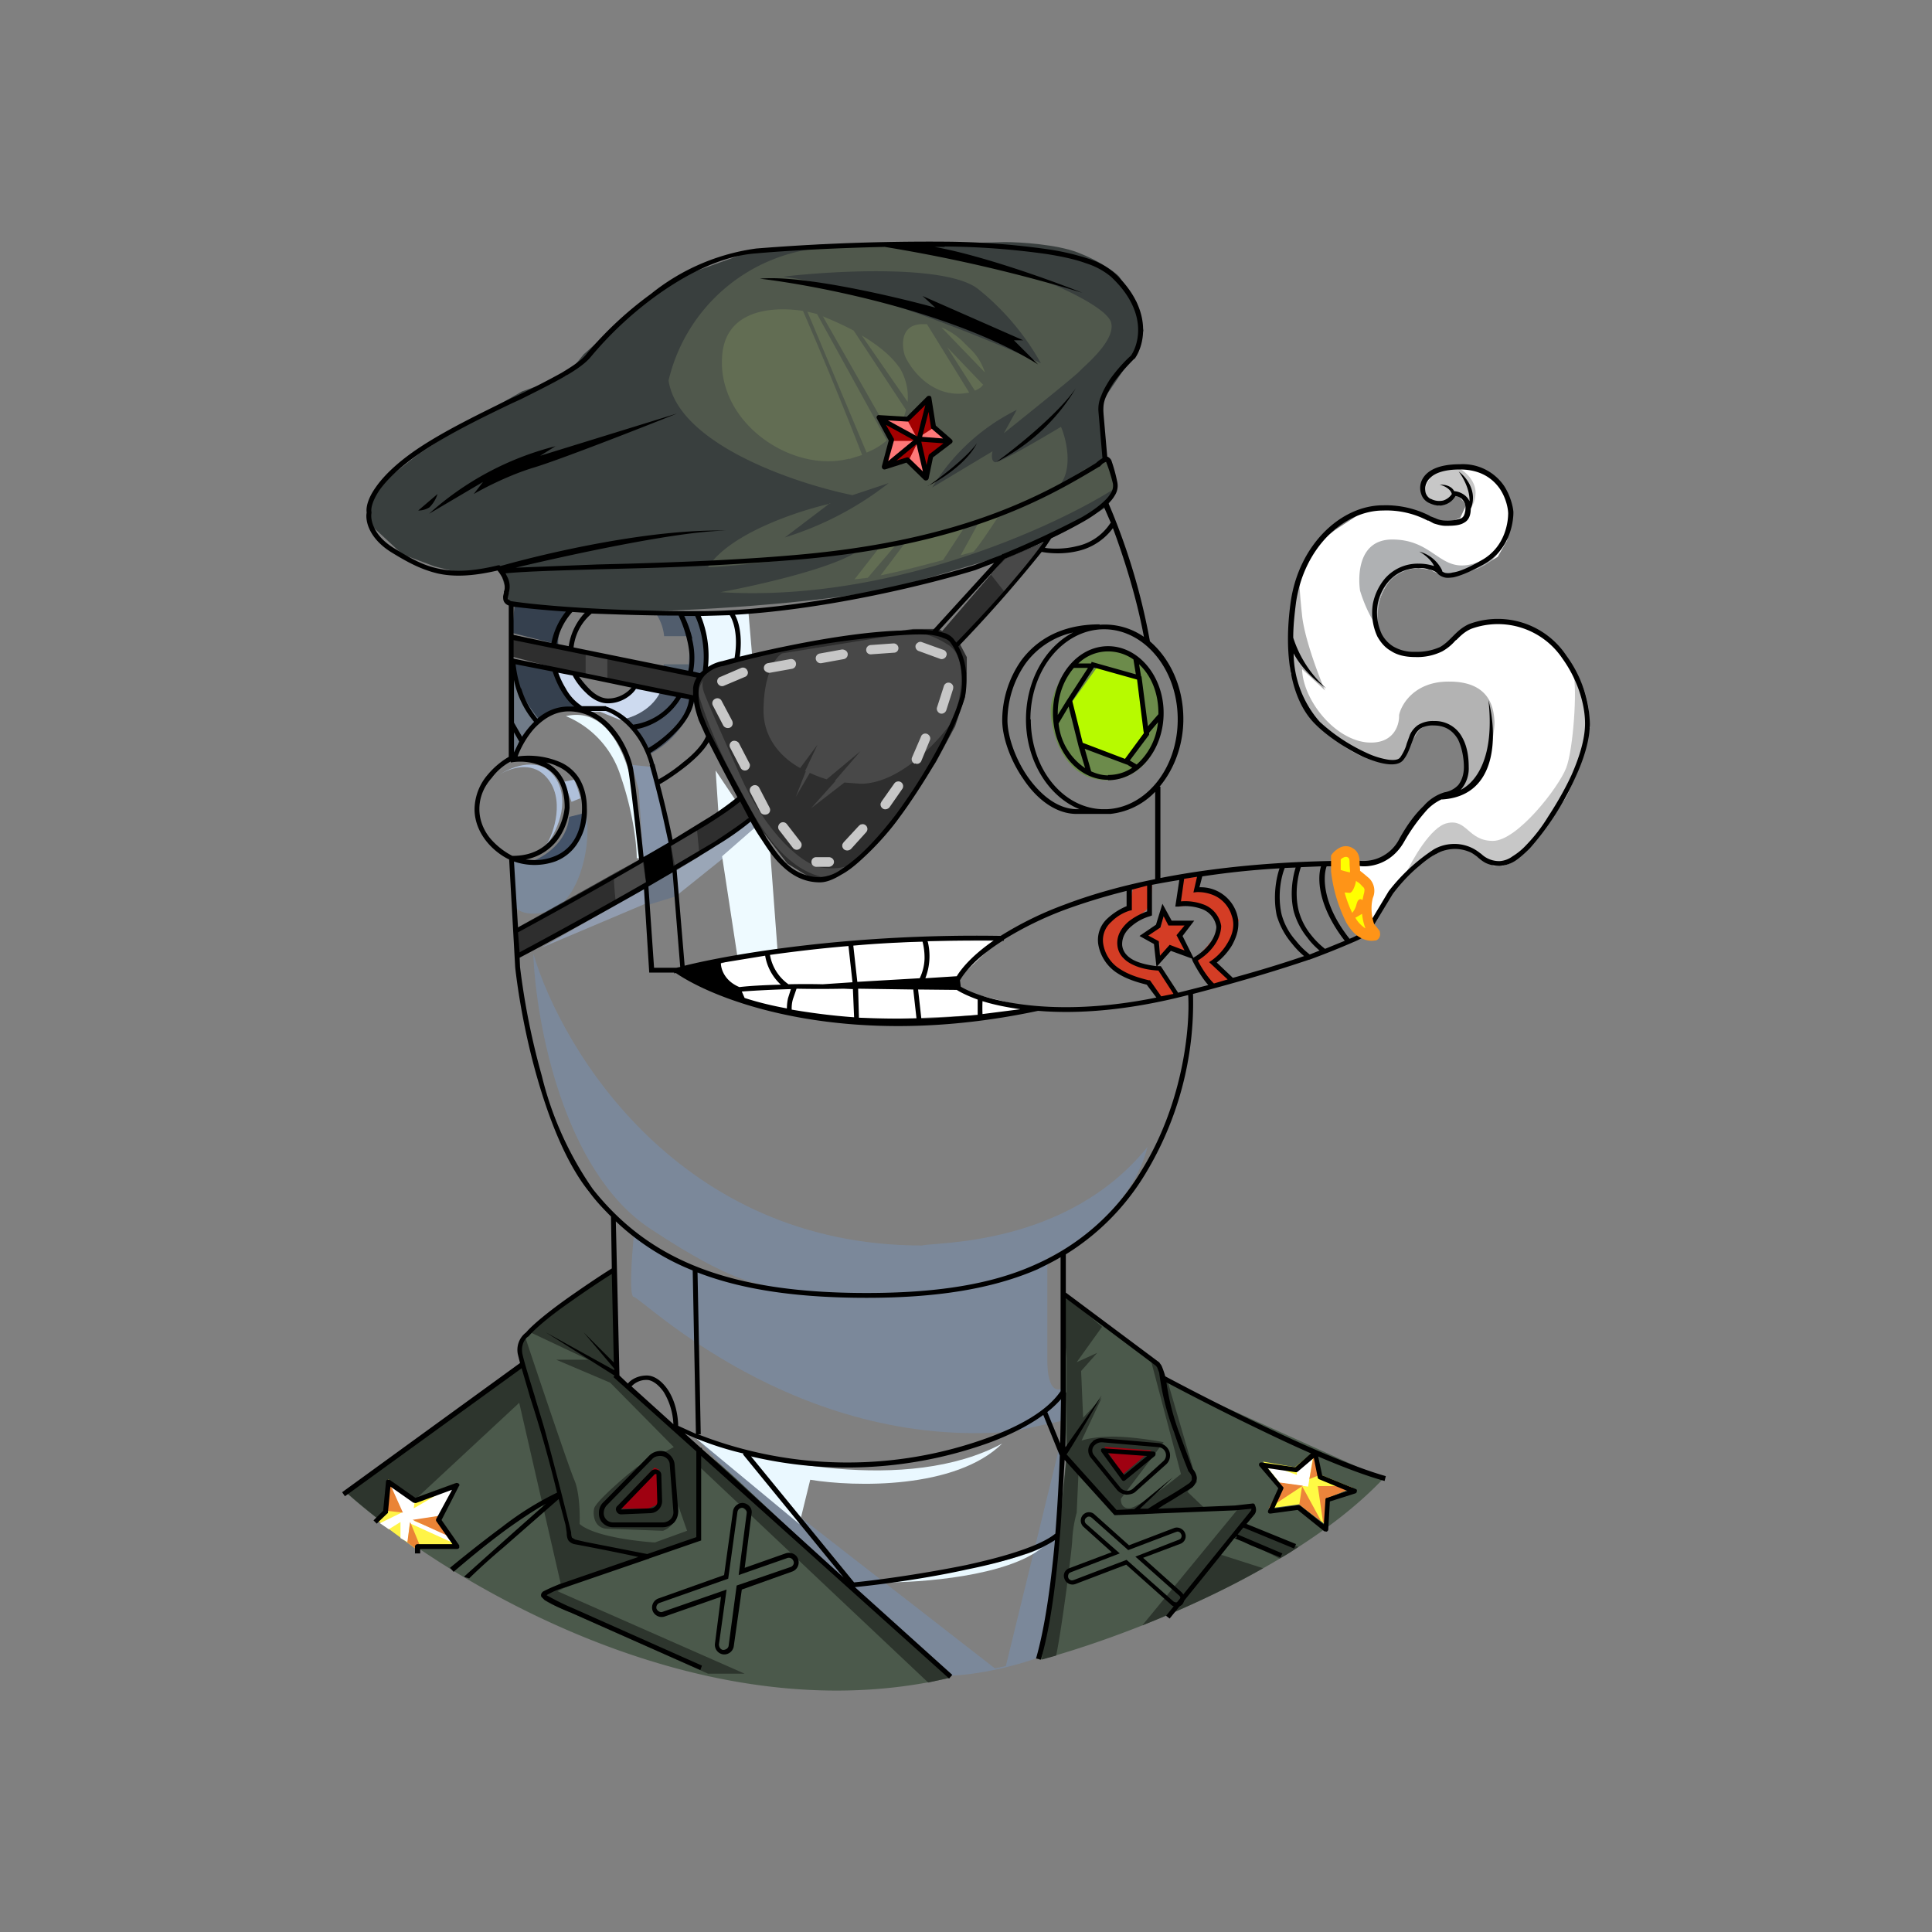 <svg xmlns="http://www.w3.org/2000/svg" width="3em" height="3em" viewBox="0 0 24 24"><rect x="0" y="0" width="24" height="24" fill="#808080" stroke="none"/><g fill="none"><path fill="url(#)" d="M12.82 11.457c-.54.235-.9.7-.92.72v.095c.075.04.285.125.54.165c.315.05.85.08 1.285.06c.435-.025 1.07-.16 1.655-.32c.47-.13 1.095-.375 1.35-.48c.01-.01.02-.045-.055-.115a1.15 1.15 0 0 1-.255-.535a.8.8 0 0 1 .04-.325h-.275c-.35.05-1.19.17-1.74.235c-.685.08-1.08.265-1.625.5"/><path fill="url(#)" d="m14.69 10.927l-.34.04l-.08.34l-.195.1l-.11.165l-.05.185l.08.2l.22.065l.18.025l.07.115l.15.22l.465-.1l-.18-.215l-.06-.165c.09-.1.275-.335.265-.465c-.005-.13-.155-.18-.23-.19h-.23z"/><path fill="url(#)" d="m12.905 20.616l-1.115.22l-1.265-1.18l-1.685-1.545l-1.16-1v-.07l-.05-1.92c-.735-.63-1.1-2.51-1.195-3.375l-.05-1.065a.67.67 0 0 1-.49-.584c0-.426.29-.606.43-.65v-.925l.05-1.03c.685.1 2.495.22 4.26-.085c1.77-.3 2.8-.86 3.09-1.1l.34.835l.215.875l-.325-.165l-.31-.035a1.09 1.09 0 0 0-1.15 1.1c0 .66.485.985.59 1.06c.1.07.145.07.64.07c.4 0 .6-.166.66-.25v1.15a4.3 4.3 0 0 0-1.955.774h-1.32c-.82-.015-1.85.175-2.255.275c.1.125.3.385.3.4c.985.465 2.91.265 3.75.11c.615.045 1.53-.085 1.905-.15c-.01.23-.13.87-.19 1.16a3.43 3.43 0 0 1-1.095 1.8l-.325.22l.045 2.485l-.16 1.635z"/><path fill="#4B594B" d="M4.3 18.542c1.2 1.07 4.38 3.03 7.5 2.3l-2.635-2.46l-.75-.635l-.74-.65l-.035-1.33l-.65.465l-.49.38a.32.32 0 0 0 0 .315l-.685.515l-1.51 1.1zm8.915-2.465v1.194l.035.8l-.175 1.75l-.165.8c.95-.25 3.14-1.054 4.275-2.254l-2.695-1.215l-.06-.14z"/><path fill="#2D352D" d="m4.81 18.951l1.64-1.525l.515 2.245c-.075.035-.225.12-.225.165c0 .05.15.11.225.14l1.83.815h.455l-2.325-1.025l.345-.16l1.42-.5v-.885l2.84 2.68l.27-.06l-2.08-1.94l-.765-.7l-.535-.45l-.745-.66l-.03-1.195l-.005-.125l-.65.46l-.41.316l.73.344h-.4l.67.285l.79.8l-.46.25c-.17.135-.515.435-.53.515c-.02.1.015.25.17.25l.685.025c.065-.02.2-.115.19-.315l.11.315l-.4.145c-.24-.015-.765-.08-.935-.23c.005-.12 0-.395-.065-.545s-.435-1.25-.61-1.774a.3.3 0 0 0-.065.15c0 .05.005.104.04.164l-.075.055a.4.4 0 0 1-.09.07l-.52.39l-1.51 1.1c.14.125.31.265.5.41zm8.3.515l.02-.14l.115-1.175v-.05l.005-.03v-1.205l-.035-.39v-.4l.025.02l.45.386l-.315.44l.255-.116l-.2.225l.025.58l.23-.245l-.25.53c.04-.015.175-.05.39-.05c.21 0 .51.045.63.07l-.53.7c-.005.04.01.125.105.12c.1-.005.47-.285.64-.425l-.37-1.4l.13.1l.06.14l.015.01l.365 1.25l-.12.12l.215.205l-.755.075h-.325l-.485-.57l-.025.55a1.6 1.6 0 0 0-.055.33c0 .11-.13 1.11-.2 1.445l-.18.05l.07-.475l.065-.32zm2.58.015c-.5.285-1.025.52-1.5.71l1.225-1.49l.18.02l-.18.215l.715.28c-.075.05-.15.1-.235.145l-.55-.28l-.2.225z"/><path fill="#393F3E" d="M7.965 7.602c-.96.025-1.5-.08-1.645-.14l-.07-.25l-.035-.14l-.48.05l-.335-.085l-.4-.15l-.415-.385v-.27l.21-.275l.41-.32l.56-.365l.72-.41l.55-.195l.215-.265l.42-.375l.395-.34l.525-.3l.64-.23l.45-.085l.55-.035h1.165l1.085-.03c.2 0 .65.03.91.13s.45.235.51.295l.22.325l.085.35l-.085.25l-.415.61v.71l.09.14l.06.265l-.095.205c-.2.13-.675.415-.975.515c-.38.12-1.01.31-1.58.47c-.575.16-2.035.295-3.24.325z"/><path fill="url(#)" d="m13.88 18.451l-.34-.45v-.05l.055-.075l.075-.024l.715.06l.1.04l.02.074l-.025.09l-.25.24l-.16.15h-.1l-.09-.06z"/><path fill="url(#)" d="m8.115 18.032l-.62.635l-.035.135l.07.1l.655.005l.14-.005l.08-.135l-.065-.675l-.125-.09z"/><path fill="#9F0111" d="m8.13 18.231l-.435.46l-.015.04l.055.01h.315l.135-.06l.015-.09l-.015-.335z"/><path fill="url(#)" d="M9.28 18.801a.06.06 0 0 0-.01-.045a.06.06 0 0 0-.04-.025a.06.06 0 0 0-.046.01a.06.06 0 0 0-.024.04l-.115.83l-.85.3a.06.06 0 0 0-.04.075c.015.03.05.05.08.035l.79-.275l-.095.68c0 .035.02.065.05.07c.035 0 .065-.02.07-.05l.1-.75l.67-.23c.03-.01.05-.045.035-.075a.06.06 0 0 0-.032-.034a.06.06 0 0 0-.048 0l-.6.21l.1-.77z"/><path fill="#000" d="M9.236 18.671c.065.01.114.07.1.135l-.085.67l.51-.18c.065-.02.135.01.154.075a.12.12 0 0 1-.07.15l-.63.225l-.1.705a.12.12 0 0 1-.134.1a.12.12 0 0 1-.1-.13l.075-.585l-.7.245a.12.12 0 0 1-.15-.075a.12.12 0 0 1 .075-.15l.814-.29l.11-.79a.12.12 0 0 1 .046-.08a.12.12 0 0 1 .09-.025zm-.19.94l-.85.3a.06.06 0 0 0-.04.075c.015.03.05.05.08.035l.79-.275l-.095.68c0 .035.02.065.05.07c.035 0 .065-.02.07-.05l.1-.75l.67-.23c.03-.01.05-.045.035-.075a.06.06 0 0 0-.08-.035l-.6.21l.1-.77a.06.06 0 0 0-.05-.065a.06.06 0 0 0-.065.05z"/><path fill="url(#)" d="M13.3 19.53a.05.05 0 0 0-.033.046q0 .01.003.02l.01.018a.05.05 0 0 0 .06.012l.655-.25l.58.515a.06.06 0 0 0 .075 0a.05.05 0 0 0-.005-.075l-.54-.48l.54-.21a.05.05 0 0 0 .03-.065l-.01-.019a.05.05 0 0 0-.039-.017l-.021.006l-.59.225l-.45-.4a.05.05 0 0 0-.037-.017l-.021.004l-.017.013a.05.05 0 0 0-.014.038q0 .011.005.02l.014.017l.415.365z"/><path fill="#000" d="M13.225 19.617a.1.1 0 0 1-.002-.08a.1.1 0 0 1 .057-.055l.53-.2l-.35-.315a.105.105 0 0 1 .023-.171a.1.1 0 0 1 .117.02l.425.38l.56-.214c.05-.02.115.01.135.06a.1.1 0 0 1-.055.135l-.465.175l.475.425c.045.04.05.1.015.15a.1.1 0 0 1-.15 0l-.55-.49l-.63.24a.105.105 0 0 1-.135-.06m.77-.24l.58.515a.06.06 0 0 0 .075 0a.05.05 0 0 0 .014-.039a.05.05 0 0 0-.02-.036l-.54-.48l.54-.21l.018-.01a.05.05 0 0 0 .013-.055l-.011-.019a.05.05 0 0 0-.038-.017l-.021.006l-.59.224l-.45-.4l-.017-.012a.05.05 0 0 0-.041 0l-.017.013a.05.05 0 0 0 .005.075l.415.365l-.61.235l-.017.01a.05.05 0 0 0-.016.035q0 .01.003.02a.05.05 0 0 0 .05.035l.02-.005z"/><path fill="#9F0111" d="m14.3 18.017l-.58-.045l.225.345z"/><path fill="#7B889A" d="M11.45 15.472c-3 0-4.465-2.415-4.825-3.625c.03.845.37 2.7 1.45 3.415c1.075.71 1.305.66 1.635.76c-.44-.05-1.42-.265-1.835-.69c-.025.26-.065.78 0 .78c.085 0 2 1.91 4.705 1.67l.63-.136v-.41c-.065.05-.2.06-.2-.35v-1.254c.34-.155 1.06-.65 1.245-1.385c-1.005 1.245-2.65 1.18-2.8 1.225z"/><path fill="#7B889A" d="m12.36 20.726l-3.775-2.935l.33.36l1.835 1.725l1.06.94c.45-.02.92-.16 1.1-.23c.2-.575.285-2.115.3-2.814l-.715 2.924z"/><path fill="#EAF9FF" d="M10.95 19.657c.52-.065 1.64-.24 2-.435c-.435.36-1.515.44-2 .435"/><path fill="#EAF8FF" d="M12.45 17.932c-1.18.635-3.03.22-3.805-.065l1.285 1.065l.135-.55c.55.09 1.805.12 2.385-.45"/><path fill="#7B899B" d="M6.815 11.322c-.265.07-.385-.01-.415-.055l-.045-.6l.37.05c.385-.02.53-.42.56-.615c.07.53-.15 1.135-.47 1.22"/><path fill="#AFC0DA" d="m6.17 9.646l.02-.015c.175-.115.53-.25.715.04c.19.3 0 .685-.125.835c.1-.15.25-.595 0-.86c-.185-.2-.46-.1-.59-.015zm.93.315l-.095-.25l.125-.025c.025.035.065.17.08.23z"/><path fill="#445369" d="m7.25 10.103l-.18.045c-.025.315-.315.5-.46.55c.575.03.665-.385.64-.6z"/><path fill="#EBFAFF" d="M7.71 9.641a1.19 1.19 0 0 0-.68-.745c.74-.17.93 1.105.93 1.765h-.05c0-.14-.035-.54-.2-1.02"/><path fill="#919CAF" d="m8.025 11.023l-1.3.75l1.3-.55z"/><path fill="#9AA6B7" d="m8.41 11.121l-.03-.31c.265-.13.735-.5.935-.665l.105.165z"/><path fill="#EEFAFF" d="m9.165 11.912l-.195-1.275l.435-.38l.155.22l.1 1.345l-.5.09zm-.015-1.96l-.225.15l-.035-.53l.255.38z"/><path fill="#8593A8" d="m8.14 9.532l-.29-.03l.085.315l.055.84l.345-.18l-.195-.95z"/><path fill="#6B7686" d="m8.03 11.247l-.025-.22l.35-.2l.065.3z"/><path fill="#566370" d="M8.57 8.252h-.325v.085l.305.05c.015 0 .02-.09.02-.135"/><path fill="#4D5868" d="M8.2 8.592a.7.7 0 0 1-.46.345c.026 0 .25.225.326.435a1.16 1.16 0 0 0 .57-.695l-.15-.025z"/><path fill="#515D6D" d="M8.25 7.903a.6.6 0 0 0-.115-.3h.55c.075.12.075.51.07.69l-.06.1h-.15l.035-.49z"/><path fill="#CDDAEF" d="M7.175 8.777c-.15-.1-.245-.36-.27-.48l.27.07c.05.11.2.325.35.335s.29-.105.335-.165l.34.065c-.12.24-.385.325-.5.34l-.245-.1H7.27l-.1-.065z"/><path fill="#EBF8FF" d="m9.29 7.577l-.615.05l.075.345v.34l.295-.1l.3-.05l-.05-.585z"/><path fill="#50584C" d="M10.315 6.256c-.4.09-1.25.37-1.52.79c.25 0 1.345-.135 1.86-.2c-.31.215-1.265.43-1.705.51c2.085.13 4.125-.8 4.885-1.28c.01-.08 0-.26-.075-.334c-.08-.07-.46.194-.645.334c.23-.19.14-.6.065-.774c-.25.15-.77.454-.82.44c-.05-.016-.04-.1-.03-.136l-.75.45a2.55 2.55 0 0 1 1.05-.964l-.16.29c.28-.225.86-.69.935-.765l.04-.04c.125-.115.4-.37.36-.56c-.03-.17-.55-.415-.8-.515c-.4-.185-1.505-.535-2.78-.425a2.15 2.15 0 0 0-1.92 1.65c.12.79 1.575 1.28 2.285 1.424l.45-.15a4 4 0 0 1-1.29.675l.56-.425zm-.58-2.82c.635-.074 2.015-.15 2.41.15c.32.255.586.569.785.926c-.69-.315-2.3-.965-3.2-1.075z"/><path fill="#626D53" d="M11.165 4.552a.7.7 0 0 1 .11.44l-.57-.825c.185.11.36.245.46.39zm-.95-.625c.11.045.25.105.39.18l.65.985a.67.67 0 0 1-.185.325l-.85-1.49zm-.065-.025l.865 1.57c-.07.06-.15.11-.25.15l-.735-1.75l.105.025zm.4 1.8l.16-.05a51 51 0 0 0-.735-1.79c-.395-.06-.97-.01-1.005.57c-.055.83.875 1.45 1.58 1.265zm.895-1.675h.07l.525.85l-.065.01c-.4.045-.66-.295-.735-.47c-.04-.125-.055-.38.205-.39m.765.755c-.02.03-.05.05-.1.07l-.345-.54l.45.47zm-.515-.715l.54.56a.7.7 0 0 0-.2-.31l-.05-.05a.85.85 0 0 0-.29-.2m-.42 2.635l.725-.18l-.285.435c-.225.06-.525.14-.775.19zm.885-.215l-.225.41l.15-.04c.025 0 .215-.285.31-.43zm-1 .245l-.38.445l-.165.02l.32-.41l.22-.055z"/><path fill="#A30000" d="m11.54 4.972l-.29.235l-.32-.02l.135.265l-.035.315l.23-.05l.22.185l.02-.04c.02-.06.065-.18.075-.185c.01 0 .13-.135.19-.2l-.16-.135z"/><path fill="#FF7878" d="m10.955 5.188l.305.01l.145.27zm.83.284l-.17-.17l-.21.135zm-.765.29c-.005-.01.04-.2.065-.285h.3zm.385-.28l.1.435l-.215-.2z"/><path fill="#000" fill-rule="evenodd" d="M11.57 4.942a.03.03 0 0 0-.02-.025c-.015 0-.025 0-.035.01l-.25.25l-.34-.02a.03.03 0 0 0-.03.01a.03.03 0 0 0 0 .035l.01.02l.135.25l-.085.32c0 .01 0 .025.01.03c.005.01.02.01.03.01l.01-.005h.005l.25-.08l.22.215c.01.005.02.01.03.005c.01 0 .02-.01.025-.02l.055-.265l.23-.175a.03.03 0 0 0 .013-.025l-.003-.014l-.01-.011l-.195-.17zm-.305.74l-.13.04l.25-.205l.08.34l-.17-.165a.03.03 0 0 0-.03-.01m.27-.02l-.025.115l-.065-.29l.275.02l-.175.135a.03.03 0 0 0-.01.02m.18-.215l-.14-.12a.03.03 0 0 1-.01-.02l-.03-.19l-.08.31zm-.68.28l.315-.26l-.345-.19l.1.175v.02l-.07.25zm.46-.695l-.2.195a.03.03 0 0 1-.025.01l-.24-.015l.365.2z" clip-rule="evenodd"/><path fill="#FFFA44" d="m16.09 18.227l-.4-.07l.225.29l-.145.29l.37-.05l.335.26l.02-.345l.305-.12l-.4-.165l-.065-.3l-.25.21z"/><path fill="#fff" d="m16.11 18.322l-.41-.15l.2.25l.35.045l.07-.43l-.21.19z"/><path fill="#EC843B" d="m16.185 18.456l-.425.28l.15-.265l-.015-.055zm.08-.08l.065-.355l.08.295l-.15.06z"/><path fill="#EC843B" d="m16.14 18.691l.035-.23l.24.44zm.61-.23h-.38l.065.445l.035.03l.03-.33l.3-.125z"/><path fill="#FFF447" d="m5.195 19.262l-.53-.39l.12-.11l.04-.385l.325.24l.515-.19l-.225.425l.21.34h-.455z"/><path fill="#fff" d="m4.995 18.787l-.175-.4l.335.23l-.015.12l.54-.315l-.23.41l-.31.06l.45.18l.05.1l-.55-.25l-.025.235l-.09-.05v-.2l-.145.09l-.11-.075z"/><path fill="#EA8436" d="m5.005 18.79l-.215-.024l.035-.375zm.45.04l-.33.05l.475.216c.01.005-.095-.155-.15-.24v-.025zm-.395.33l.035-.255l.115.28l-.015.076z"/><path fill="#35404E" d="m6.4 7.487l.66.07c-.05.09-.14.31-.125.45l-.575-.145l.035-.375zm-.05.69c.025.1.085.335.15.475c.075.15.165.265.2.305a.54.54 0 0 1 .5-.145a.93.93 0 0 1-.29-.5c-.025 0-.38-.09-.555-.135z"/><path fill="#707B88" d="M6.71 8.952a1.7 1.7 0 0 1-.364-.715l-.02.7l.02.49h.07l.11-.26z"/><path fill="#2E2E2E" d="M8.67 8.403c-.28-.035-1.66-.365-2.315-.52l-.025.265l.77.205l.995.22l.55.1l.15.435l.405.81l-.53.36l-1 .55l-1.25.7v.08l.04.27l1.32-.735l.605-.34l.665-.416l.205-.17l.065-.09l.46.6l.195.12a1 1 0 0 0 .15.075h.15l.3-.15l.325-.32l.3-.384l.425-.6l.24-.445l.125-.375l.02-.285v-.2l-.095-.18l.71-.79l.375-.47l-.525.22l-.77.895l-.05-.025h-.31l-.415.055l-1.735.305c-.375.07-.505.185-.525.235z"/><path fill="#494949" d="M7.275 8.393v-.29l.27.08v.265z"/><path fill="#484848" d="M9.485 8.831c0-.454.15-.67.23-.714l1.55-.25c.06-.025.25-.025.515.144c.26.166.15.695.06.935c-.18.265-.665.79-1.15.79l-.2-.015l-.415.32l.305-.34h-.01l.32-.37l-.42.35a1.5 1.5 0 0 1-.21-.08l-.175.3l.125-.32H10l.155-.33l-.215.29c-.27-.15-.455-.4-.455-.71m3.005-1.464l-.185-.235l.185-.19l.51-.215z"/><path fill="#000" d="m8.03 11.011l-.04-.36l.34-.165l.045.335l-.35.19z"/><path fill="#484848" d="M7.625 10.851c0 .12.02.355.03.37l.375-.215l-.05-.335zm.77-.035l-.065-.35l.325-.195l.035.365zm.29-2.165a.23.23 0 0 1 .065-.21c-.05.04-.01.155.015.21c.04.105.195.46.445 1.015c.315.69.76 1.075.99 1.11c.185.03.32-.01.365-.035c-.16.13-.31.15-.365.15c-.6-.15-.92-.95-1.065-1.19a6 6 0 0 1-.45-1.05"/><path fill="#C7C7C7" d="M11.755 8.148c-.01.03-.05.05-.08.035l-.26-.095a.06.06 0 0 1-.04-.075c.015-.03.05-.05.08-.035l.265.095c.03.01.05.045.035.075m-.65-.04c.035 0 .06-.03.055-.065a.06.06 0 0 0-.023-.038a.06.06 0 0 0-.042-.012l-.28.02a.06.06 0 0 0-.055.06c0 .035.03.06.065.055zm-.575.01a.06.06 0 0 1-.01.045a.06.06 0 0 1-.04.025l-.275.05a.06.06 0 0 1-.062-.028a.06.06 0 0 1 .042-.092l.275-.05c.035 0 .065.02.07.05m-.69.19a.061.061 0 1 0-.025-.12l-.275.05a.06.06 0 0 0-.05.07c.005.03.04.05.07.05zm-.585.1c.03-.01.045-.05.03-.075a.06.06 0 0 0-.032-.035a.06.06 0 0 0-.048 0l-.255.11c-.035.01-.05.05-.035.08s.05.045.08.03zm2.385.38c-.01.03.01.065.04.075s.065-.01.075-.04l.085-.265l.002-.024a.06.06 0 0 0-.021-.04a.06.06 0 0 0-.044-.014a.06.06 0 0 0-.052.043zm-.275.7a.06.06 0 0 1-.035-.033a.06.06 0 0 1 0-.047l.11-.255c.01-.035.05-.05.08-.035s.045.05.03.08l-.105.255a.06.06 0 0 1-.057.036l-.023-.006zm-.885.975l-.013.02a.06.06 0 0 0 0 .045l.013.02c.03.025.065.02.09 0l.19-.21a.06.06 0 0 0-.005-.085a.06.06 0 0 0-.043-.015l-.023.005l-.019.015zm-.545.08a.06.06 0 0 1-.085-.01l-.17-.22a.06.06 0 0 1-.013-.045q.002-.012.008-.022a.06.06 0 0 1 .036-.03a.06.06 0 0 1 .046.006q.01.006.018.016l.17.22a.06.06 0 0 1-.01.085m-.485-.45c.015.025.05.035.085.02c.03-.015.04-.05.025-.08l-.13-.25a.06.06 0 0 0-.085-.02a.06.06 0 0 0-.025.08zm-.165-.53a.06.06 0 0 1-.085-.025l-.13-.25a.06.06 0 0 1 .025-.08c.03-.015.07 0 .085.025l.13.25c.015.025 0 .065-.025.08m-.3-.55c.015.025.05.04.085.025c.03-.015.04-.05.025-.085l-.13-.245a.06.06 0 0 0-.037-.032a.06.06 0 0 0-.048.007a.06.06 0 0 0-.025.08zm1.095 1.695c0-.035.025-.06.06-.06h.155c.035 0 .065.025.065.06c0 .03-.03.06-.065.06h-.155a.06.06 0 0 1-.06-.06m.87-.75l-.01.021a.06.06 0 0 0 .008.047q.007.01.017.017c.025.02.065.01.085-.015l.16-.23a.06.06 0 0 0-.015-.08a.06.06 0 0 0-.046-.01a.06.06 0 0 0-.04.025z"/><path fill="#D43D25" d="m14.65 11.227l.054-.315l.17-.02v.17l.185.025l.215.14l.115.2l-.115.335l-.19.19l.05.085l.2.14l-.235.08l-.135-.08l-.125-.245a.4.4 0 0 0 .055-.065l.095-.105l.095-.115l.05-.165l-.09-.155l-.205-.1l-.19.035zm-.626.06l.06-.3l.23-.026l-.015.245l-.06.1l-.155.12l-.13.175l-.04.16l.04.146l.18.1h.26l.025.095l.175.21l.02.055l-.195.045l-.085-.13l-.095-.09l-.215-.06l-.28-.17l-.08-.226l.08-.274zm.44.04l.075.135h.21l-.12.155l.12.205l-.185-.065l-.16.165v-.205l-.185-.1l.2-.1l.05-.19z"/><path fill="url(#)" d="M15.915 11.271a.9.9 0 0 1 0-.5l.215-.025c-.03.08-.085.295-.035.465c.05.175.275.465.385.59l-.17.09c-.1-.115-.33-.4-.395-.62"/><path fill="url(#)" d="m16.415 11.052l.02-.315l.15-.05v.315l.095.3l.25.295l-.19.08l-.08-.08l-.17-.25z"/><path fill="#fff" d="m17.045 10.726l-.185-.02c0 .03.01.1.05.15c.045.05.07.136.08.175l-.025.31c.025.035.085.1.1.1l.06-.065a.6.6 0 0 0 .05-.14l.08-.15l.1-.125l.115-.125l.23-.15c.08-.05.25-.14.255-.15l.125-.02h.125c.015 0 .1.06.135.09l.1.075l.115.075h.115l.085-.03l.145-.1l.19-.2l.185-.26l.18-.265l.13-.29l.095-.26l.07-.315l-.045-.254l-.07-.315l-.135-.235l-.18-.225l-.3-.18l-.2-.075l-.215-.03l-.33.075l-.225.13c-.095.11-.39.295-.655.2c-.335-.125-.305-.425-.275-.6a.74.74 0 0 1 .175-.35l.15-.1l.175-.02l.145.02l.11.055l.2.015l.29-.09l.24-.14l.115-.2l.045-.2v-.22l-.11-.25l-.145-.15l-.19-.09h-.225l-.175.035l-.17.11l-.06.09l-.015.1l.075.1l.125.04c.015 0 .105-.04.15-.065l.05-.1l.065.025l.07.14l-.07.15l-.155.065l-.185-.02l-.42-.18l-.2-.015l-.285.1l-.3.195l-.24.18l-.165.27l-.1.325l-.05.315v.3l-.025.18l.02.22l.135.31l.24.335c.075.08.275.254.47.36c.2.1.425.09.515.074l.045-.06l.055-.12c.025-.04.075-.17.09-.184c.02-.016.09-.04.125-.07l.14-.025l.135.025l.15.13l.05.124l.02.18l-.035.27l-.155.135l-.185.09l-.195.165l-.125.13l-.085.21l-.185.186l-.2.094z"/><path fill="#B3B3B3" d="M16.04 7.702c0-.185.065-.41.1-.5c0 .03.005.16.035.445c.03.28.2.735.285.93l-.285-.265c.01.375.39.865.8.91c.335.03.41-.21.405-.34c.03-.14.2-.42.625-.415c.535 0 .55.375.56.49c.005.09-.035.295-.05.385c-.06.135-.2.415-.3.47a.4.4 0 0 1-.21.06a.8.8 0 0 0 .15-.115c.015-.03.06-.315.06-.415s-.1-.3-.32-.355c-.17-.045-.275.085-.31.15l-.15.275l-.155.05c-.2.035-.45-.1-.555-.17c-.085-.06-.3-.25-.485-.525a1.1 1.1 0 0 1-.215-.57z"/><path fill="#C7C7C7" d="M17.885 6.277a.18.18 0 0 1-.185-.155c0-.05.025-.165.115-.225c.09-.065.24-.08.3-.085c.07.035.205.14.215.295a.35.35 0 0 1-.15.3l.04-.13l-.14-.155a.2.2 0 0 1-.2.155z"/><path fill="#AFB1B3" d="M18.115 7.022c.21.025.45-.135.54-.22c-.17.33-.62.35-.82.31c-.06-.05-.23-.12-.48.03c-.25.155-.26.52-.23.68a1.8 1.8 0 0 1-.23-.485c-.025-.17-.03-.635.4-.635c.435 0 .555.29.82.32"/><path fill="#C7C7C7" d="M17.975 10.226c-.2.045-.43.45-.52.645c.13-.18.6-.365.675-.37c.07-.005.2.05.29.15c.07.085.19.1.24.1c.245-.02.635-.58.8-.86c.05-.1.19-.4.265-.81s-.15-.76-.27-.885l.09.185c.05.165 0 .93-.09 1.16c-.09.235-.605.905-.91.905c-.31 0-.32-.28-.57-.22"/><path fill="#fff" d="m9.205 12.442l-.35-.435c.66-.285 2.635-.33 3.545-.32l-.5.47l.035.15c.285.07.875.22.925.225c.06.01-.205.065-1.49.115c-1.03.045-1.87-.12-2.165-.205"/><path fill="url(#)" d="M12.595 8.492a.975.975 0 0 1 1.04-.66c-.26.015-.84.315-.825 1.185c.015.7.595.985.88 1.04h-.41c-.135 0-.37-.175-.47-.265a1.39 1.39 0 0 1-.215-1.3"/><path fill="url(#)" d="M14.7 8.952c0 .62-.425 1.125-.945 1.125s-.945-.5-.945-1.125c0-.62.425-1.125.95-1.125c.515 0 .94.5.94 1.125"/><path fill="#6C8B4B" d="M13.75 8.077c-.445 0-.65.44-.69.665c-.045.17.075.95.685.95s.725-.71.7-.815c-.015-.11-.15-.8-.7-.8z"/><path fill="#B7FA00" d="m13.63 8.287l-.34.47l.12.495l.595.205l.25-.33l-.075-.68z"/><path fill="#000" d="M14.39 17.977a.1.1 0 0 1 .09.07a.1.1 0 0 1-.03.105l-.375.34a.11.11 0 0 1-.16-.015l-.325-.4a.09.09 0 0 1 .015-.13a.12.12 0 0 1 .09-.03zm.135.05a.16.16 0 0 0-.13-.1l-.695-.06a.18.18 0 0 0-.125.035v.005a.14.14 0 0 0-.025.2l.325.4q.046.052.115.06c.045 0 .09-.01.12-.04l.375-.335a.15.15 0 0 0 .04-.165m-6.285.065c-.05-.015-.1 0-.135.03l-.565.575a.14.14 0 0 0-.04.1a.114.114 0 0 0 .115.115h.62c.035 0 .07-.015.095-.04a.12.12 0 0 0 .035-.095l-.045-.58c0-.05-.035-.09-.08-.105m-.175-.01a.2.2 0 0 1 .195-.05c.065.03.115.09.12.16l.045.58c0 .05-.015.1-.05.14a.2.2 0 0 1-.14.06h-.62a.18.18 0 0 1-.15-.08a.17.17 0 0 1-.025-.09v-.01c0-.05.02-.1.06-.135zm.07.23l-.42.435v.005l.365-.015c.05 0 .09-.04.085-.09l-.01-.325v-.01zm-.045-.04a.075.075 0 0 1 .1 0c.015.01.025.03.025.05l.01.325a.15.15 0 0 1-.145.15l-.36.015a.064.064 0 0 1-.065-.045c-.01-.02 0-.05.015-.06zm5.585-.265a.03.03 0 0 1 .013-.012a.03.03 0 0 1 .017-.003l.625.04c.01 0 .02.01.025.02c0 .01 0 .025-.01.035l-.365.3l-.011.008l-.014.002a.03.03 0 0 1-.02-.015l-.255-.35l-.003-.012q0-.007.003-.013zm.09.05l.2.265l.285-.235l-.485-.035zm2.58-.03c.01 0 .02.01.02.02l.06.28l.415.17c.01 0 .02.015.015.025q.001.023-.02.03l-.315.1l-.02.35c0 .01-.01.02-.02.025l-.03-.005l-.33-.265l-.335.045c-.015 0-.025 0-.03-.01a.03.03 0 0 1 0-.03l.125-.275l-.235-.275a.03.03 0 0 1 0-.035a.03.03 0 0 1 .025-.01l.42.06l.225-.2a.03.03 0 0 1 .015-.005q.008.001.015.005m-.025.085l-.2.17l-.012.006h-.013l-.35-.05l.19.23c.01.004.01.02.005.03l-.11.24l.3-.04l.02.004l.295.235l.02-.305q-.001-.024.02-.025l.255-.085l-.35-.145l-.013-.007l-.007-.013l-.05-.25zm-11.51.27h.03l.32.225l.505-.185c.015 0 .025 0 .035.01q.015.015 0 .03l-.215.42l.22.315v.03l-.01.01a.03.03 0 0 1-.015.005h-.46v.055h-.065v-.085c0-.015.015-.03.03-.03h.435l-.2-.285a.03.03 0 0 1 0-.03l.195-.36l-.45.165l-.03-.005l-.285-.2l-.03.315c0 .01 0 .015-.01.02l-.13.125l-.04-.04l.12-.12l.035-.36q0-.016.015-.025"/><path fill="#000" fill-rule="evenodd" d="M11.735 3.067h-.125c.555.1 1.37.385 1.835.57a19 19 0 0 0-2.455-.57c-.66.015-1.26.05-1.59.08c-.45.03-.905.275-1.28.55a4.5 4.5 0 0 0-.78.735c-.065.08-.185.165-.335.25s-.33.175-.53.275l-.12.055c-.365.175-.765.37-1.09.585c-.29.19-.455.36-.55.49c-.09.135-.11.23-.1.275v.01c-.015.075.015.285.3.45c.18.11.335.2.525.24c.19.045.42.04.75-.04h.015l.01.01c.6-.17 1.88-.465 2.81-.44c-.55 0-1.865.28-2.62.46l1.015-.04l.39-.01c.675-.02 1.45-.05 2.15-.115c2.03-.185 3.025-.755 3.655-1.135a.4.4 0 0 1 .08-.06l-.05-.585a.4.4 0 0 1 .035-.19c.025-.07.065-.135.105-.2c.085-.12.19-.235.265-.3c.1-.15.21-.55-.25-.98a.9.9 0 0 0-.305-.165c-.135-.05-.3-.085-.485-.115a9.5 9.5 0 0 0-1.275-.095zm2.02 2.61l-.05-.575c0-.05.005-.105.03-.165s.06-.125.1-.185c.085-.12.19-.23.255-.295h.005c.125-.175.23-.615-.25-1.065a.9.9 0 0 0-.33-.18a3 3 0 0 0-.495-.115a9.5 9.5 0 0 0-1.285-.095a27 27 0 0 0-2.34.085a2.65 2.65 0 0 0-1.31.565a4.5 4.5 0 0 0-.795.74c-.055.075-.165.15-.315.24a10 10 0 0 1-.525.27l-.12.055c-.365.18-.77.375-1.1.59c-.29.19-.465.365-.565.51c-.095.135-.12.245-.11.31c-.02.105.03.33.325.505c.18.11.345.2.55.25c.195.045.43.04.75-.035q.042.05.07.11a.2.2 0 0 1 .02.085c0 .025 0 .045-.01.065v.015l-.01.045c0 .02 0 .045.01.065s.03.04.06.05v1.88a1 1 0 0 0-.26.22a.67.67 0 0 0-.165.43c0 .17.075.315.165.42c.085.1.19.17.265.205l.075 1.34c.035.315.12.835.27 1.36s.36 1.07.65 1.43c.08.11.175.21.27.305l.01.645c-.145.09-.36.235-.565.38c-.21.15-.41.31-.5.415a.27.27 0 0 0-.1.28l.025.1l-2.21 1.605l.035.05l2.195-1.59l.085.29l.02.07q.19.585.335 1.185a3.8 3.8 0 0 0-.68.424c-.25.185-.5.386-.65.51l.045.05c.15-.13.39-.33.64-.515c.18-.13.36-.25.51-.334q-.51.45-1.015.904v.01l.055.015v.005l.025-.025q.193-.186.4-.36l.69-.604l.085.32l.015.1v.004q0 .044.015.08q.022.039.075.055q.402.075.8.16l-.915.316q-.14.047-.27.114a.1.1 0 0 0-.02.025c-.01.025 0 .045.01.05l.03.03l.1.055c.075.04.17.08.235.105l1.6.71l.02-.055l-1.595-.71a3 3 0 0 1-.335-.165l.015-.01l.07-.035a1 1 0 0 1 .155-.055l1.02-.35h.01v-.005l.65-.225v-1.05l3.08 2.765l.04-.045l-1.21-1.09c.35-.035.9-.11 1.395-.22c.25-.05.5-.114.7-.184a1.6 1.6 0 0 0 .39-.18c-.05.55-.125 1.09-.235 1.47l.06.014c.13-.44.205-1.084.25-1.715l.045-.765l.62.686l1.5-.06l.2-.02c0 .01 0 .02-.01.03l-1.05 1.3l.045.034c.215-.265.57-.7.805-1l.005.005l.1.04l.1.046l.365.15l.025-.05l-.52-.22l-.035-.016l.07-.085l.63.26l.025-.055l-.615-.25l.1-.12c.035-.05.01-.1 0-.125l-.015-.01l-.23.026l-.955.04l.07-.046l.11-.065l.24-.15a.15.15 0 0 0 .05-.07a.1.1 0 0 0 .01-.07a.2.2 0 0 0-.05-.095l-.175-.47a3 3 0 0 1-.15-.604c.31.165.795.415 1.29.65c.52.25 1.055.475 1.42.575l.015-.06c-.355-.1-.89-.325-1.405-.57q-.677-.319-1.335-.67a1 1 0 0 0-.045-.13a.2.2 0 0 0-.025-.035v-.005l-1.165-.87v-.475c.403-.249.74-.59.985-.995a4.1 4.1 0 0 0 .595-2.24c.635-.165 1.1-.31 1.44-.425h.005q.278-.102.55-.22a1 1 0 0 0 .185-.1l.3-.495c.07-.095.19-.235.33-.35c.07-.06.14-.115.215-.15a.46.46 0 0 1 .395-.03c.045.015.075.04.11.065l.01.01c.03.025.06.05.1.07c.045.02.1.035.17.035a.4.4 0 0 0 .195-.065c.06-.04.125-.1.18-.155c.232-.263.422-.56.565-.88c.1-.215.18-.46.18-.67a1.5 1.5 0 0 0-.29-.84a1.024 1.024 0 0 0-1.21-.395c-.09.04-.15.1-.2.15l-.01.01c-.05.05-.09.09-.15.125a.7.7 0 0 1-.31.06a.5.5 0 0 1-.27-.065a.4.4 0 0 1-.145-.155a.63.63 0 0 1-.05-.375a.6.6 0 0 1 .135-.28c.08-.09.2-.165.375-.165c.03 0 .075 0 .12.015c.05.01.09.025.11.05c.025.025.05.04.085.05s.07.005.115 0c.09-.02.21-.07.375-.16c.35-.195.37-.57.37-.645c0-.04-.025-.19-.115-.33a.62.62 0 0 0-.55-.27c-.286 0-.425.09-.475.205a.23.23 0 0 0-.005.165c.015.05.05.085.085.105c.07.035.135.05.2.03a.23.23 0 0 0 .14-.11c.025 0 .05.015.075.03c.025.025.05.06.05.115c0 .075-.02.11-.05.13a.5.5 0 0 1-.2.03a.3.3 0 0 1-.125-.03l-.065-.025l-.005-.005a1.2 1.2 0 0 0-.58-.13c-.52 0-1.04.485-1.145 1.19c-.1.7.015 1.25.31 1.535c.145.145.38.3.59.4c.105.045.21.08.3.09c.08.01.16 0 .2-.055c.04-.05.06-.1.08-.15l.015-.04l.04-.1a.23.23 0 0 1 .08-.1a.3.3 0 0 1 .16-.035c.15 0 .24.07.3.17c.05.1.075.235.075.345c0 .1-.03.175-.07.225a.3.3 0 0 1-.17.09a.56.56 0 0 0-.26.17c-.1.095-.2.225-.3.405a.5.5 0 0 1-.505.275h-.005c-.985 0-1.8.085-2.46.215V9.772h-.01c.18-.215.295-.515.295-.84c0-.4-.165-.75-.415-.965a8 8 0 0 0-.515-1.715a.4.4 0 0 0 .08-.1a.22.22 0 0 0 .03-.16a2 2 0 0 0-.075-.275a.1.1 0 0 0-.025-.03a.1.1 0 0 0-.025-.015zM9.23 18.067l1.25 1.53L8.72 18v-.014h-.015l-.2-.18c.18.084.43.18.73.25zm1.38 1.59l-1.28-1.565c.991.233 2.03.17 2.985-.18c.235-.09.46-.2.645-.335l.205.504q-.017.486-.055.97c-.085.07-.23.14-.42.205c-.2.07-.435.13-.69.186c-.495.1-1.035.18-1.39.215m2.56-1.726l.01-.55a1.3 1.3 0 0 1-.17.16zm.07-.634v-1.17l1.12.84l.015.02l.025.065q.048.38.185.74c.06.184.13.364.175.475v.01h.005c.015.02.035.044.04.07v.04c-.01.01-.015.025-.035.04q-.17.116-.35.215l-.16.1h-.1l.41-.39l-.48.395l-.22.01l-.62-.69c.075-.11.31-.51.435-.73l-.45.64l.01-.68zm-.065-.015c-.17.25-.515.434-.88.57a5.1 5.1 0 0 1-3.625-.035h.035l-.04-2.01c.555.215 1.24.315 2.1.315c.87 0 1.56-.11 2.125-.355c.1-.05.195-.095.285-.15zm-4.53.53l-.04-2.03a3 3 0 0 1-.955-.61l.045 1.915l.105.1c.035-.046.12-.1.235-.1c.09 0 .185.065.26.175c.07.104.125.26.13.45zm-.61-.67a.25.25 0 0 0-.19.08l.52.47a.84.84 0 0 0-.12-.4c-.07-.1-.15-.15-.21-.15m7.33 1.935l-.025.03h.01c.01-.005.01-.02.015-.03M8.65 18.03l-1.03-.924l.01-.01v-.01l-.85-.535l.85.47v-.02l-.38-.45l.375.375l-.025-1.1c-.145.09-.345.225-.535.36c-.215.15-.41.31-.495.41l-.005.005c-.03.015-.1.09-.075.22c.02.09.07.255.13.45l.02.065c.05.175.11.355.15.51q.16.593.305 1.19c0 .035.005.05.01.065l.04.024l.13.03l.765.15l.61-.21zm5.15-7.92a.9.9 0 0 0 .55-.274v1.085c-.45.09-.82.2-1.135.32q-.412.152-.785.385c-1.8-.03-3.275.21-3.925.37l-.1-1.195q.276-.157.5-.3a3.5 3.5 0 0 0 .42-.295c.05.095.1.17.13.215l.02.03c.065.1.14.215.245.31c.115.11.265.2.465.2c.085 0 .175-.04.265-.095c.095-.05.19-.13.28-.215c.18-.165.35-.365.445-.5c.105-.14.27-.385.43-.655c.155-.275.305-.575.38-.83c.015-.07.03-.19.015-.32a.8.8 0 0 0-.095-.315q.544-.564 1.035-1.175c.11.02.275.03.445-.01a.75.75 0 0 0 .44-.285c.125.335.29.84.385 1.35a.85.85 0 0 0-.55-.15v-.005c-.485 0-.79.2-.975.45a1.3 1.3 0 0 0-.235.74c0 .21.1.5.265.735c.16.24.395.43.66.43h.435zm0-3.614l-.085-.195a1.6 1.6 0 0 1-.25.175a6 6 0 0 1-.405.21l-.08.12c.1.015.25.015.39-.02a.66.66 0 0 0 .425-.29zM6.38 7.892v-.355c.125.015.345.04.65.06a.9.9 0 0 0-.18.39l-.47-.1zm0 .29v-.23l2.275.465a.3.3 0 0 0-.045.13v.09zm.09.37a1.5 1.5 0 0 1-.065-.3l.46.09c.02.06.055.15.105.235c.045.075.1.15.165.2H7.06c-.15 0-.28.06-.385.15a1.1 1.1 0 0 1-.2-.375zm1.055.22H7.23a.6.6 0 0 1-.205-.225a1 1 0 0 1-.09-.19l.18.035c.03.06.09.145.165.215c.07.07.165.13.27.13c.185 0 .31-.115.35-.18l.5.1a.75.75 0 0 1-.535.345a.8.8 0 0 0-.335-.225zm.53.52a1 1 0 0 0-.145-.235c.15-.025.4-.135.55-.39l.1.02c-.015.135-.1.265-.21.375c-.1.1-.21.18-.295.23m.07.2c-.01-.05-.03-.1-.045-.14c.085-.05.205-.14.31-.25c.11-.11.205-.245.23-.39c.01.08.035.16.06.235l.09.2c-.04.1-.15.22-.28.32a2 2 0 0 1-.31.215l-.05-.195zm.23.94c-.025-.13-.08-.385-.16-.69c.09-.05.215-.135.335-.23c.11-.09.215-.19.275-.295v.005q.173.342.355.68a3.4 3.4 0 0 1-.415.29zm-.285-.93c.125.435.2.81.235.965l-.31.18c-.03-.3-.1-.895-.13-1.095c-.025-.13-.1-.325-.23-.485a.8.8 0 0 0-.3-.235h.19c.125.04.425.225.55.67zm-.265.06c.035.205.1.825.135 1.12q-.747.43-1.505.84l-.05-.82a.78.78 0 0 0 .51 0a.56.56 0 0 0 .275-.22a.75.75 0 0 0 .12-.445c0-.155-.04-.28-.1-.375a.53.53 0 0 0-.245-.2a1 1 0 0 0-.515-.065c.035-.1.105-.23.2-.34c.115-.125.26-.22.435-.22c.225 0 .4.115.52.27c.125.15.2.335.22.455m-1.35 2.27l-.02-.25q1.19-.644 2.35-1.34c.175-.11.32-.21.41-.285l.105.2c-.08.07-.23.17-.425.3l-.795.47c-.57.33-1.2.675-1.63.905zm.005.18l-.005-.115c.4-.21.99-.535 1.545-.85l.065 1.035h.31v.01l.02-.005c.55.375 2.175.965 4.5.47c.48.04 1.105 0 1.86-.195h.005c.025.39-.06 1.35-.59 2.195c-.306.509-.761.91-1.305 1.15c-.55.25-1.235.355-2.1.355c-1.715 0-2.7-.41-3.4-1.29a4.2 4.2 0 0 1-.635-1.41a9 9 0 0 1-.27-1.35m1.665.01l-.07-1.01l.3-.175l.095 1.175l-.05.01zm-.28-3.48l-.65-.135c.035.05.08.105.13.155c.07.07.15.115.23.115c.14 0 .245-.08.29-.135m-.93-.545a.8.8 0 0 1 .195-.395l.155.01a.77.77 0 0 0-.2.415zm.435-.375c.3.01.66.025 1.08.025c.03.065.075.17.105.3c.03.12.045.26.015.385l-1.425-.29a.64.64 0 0 1 .225-.42m1.25.31a1.4 1.4 0 0 0-.1-.28h.135c.05.1.14.37.095.68l-.035.03l-.085-.02a.94.94 0 0 0-.015-.41zm.2.35a.5.5 0 0 1 .175-.07l.15-.04c.05-.29-.02-.47-.06-.53l-.36.01c.05.115.12.35.09.63zm2.445-.45c-.65.01-1.545.2-2.055.325c.035-.25-.01-.43-.06-.52c1.18-.07 2.45-.39 2.985-.555l.235-.09l-.765.84h-.005c-.12-.015-.25-.01-.335 0m1.715-1.1c-.16.075-.33.15-.48.21l-.825.9l.09.025q.076.03.115.09l.02.025c.145-.15.37-.385.585-.63c.19-.22.38-.445.5-.62zm-.5.15q.498-.205.975-.455c.13-.075.23-.15.29-.21a.4.4 0 0 0 .07-.085a.17.17 0 0 0 .03-.125a2 2 0 0 0-.085-.27a.2.2 0 0 0-.045.025l-.035.035h-.005c-.64.385-1.64.965-3.69 1.15a36 36 0 0 1-2.15.115l-.39.01c-.48.015-.88.025-1.145.05l.025.05a.26.26 0 0 1 .015.19v.015l-.01.035v.03l.035.025c.25.04 1.06.125 2.335.125c1.28 0 2.81-.38 3.42-.57l.345-.13l.005-.01zm-1.21 1.005c.08-.005.205-.01.32 0c.06.01.11.02.15.04c.05.015.075.035.09.06c.085.115.125.25.135.37c.015.12 0 .23-.015.295c-.07.25-.22.545-.375.815a7 7 0 0 1-.425.65c-.1.13-.26.33-.44.495a2 2 0 0 1-.265.205a.5.5 0 0 1-.235.08a.6.6 0 0 1-.425-.175c-.1-.095-.17-.205-.235-.3l-.01-.015l-.01-.02q-.345-.604-.66-1.225a2 2 0 0 1-.105-.235a.76.76 0 0 1-.065-.375a.28.28 0 0 1 .12-.2a.4.4 0 0 1 .19-.08a11 11 0 0 1 2.255-.385zm-4.865 1.21v.25l.065-.135zm.1.055q.065-.1.15-.185a1.16 1.16 0 0 1-.25-.52v.53zm5.985 2.535h-.015c-.285.18-.45.355-.53.49l.01.08c.28.165 1.125.4 2.43.135l-.12-.16c-.12-.03-.25-.07-.36-.14a.53.53 0 0 1-.24-.35a.36.36 0 0 1 .115-.335a.8.8 0 0 1 .235-.15v-.19c-.28.07-.535.15-.755.23a4.3 4.3 0 0 0-.77.375zm-.95.005c.265-.01.545-.01.825-.01c-.23.16-.38.315-.46.445l-.39.025a.76.76 0 0 0 .03-.455zm-.115.6l.48.005q.096.06.26.12v.19c-.245.02-.475.04-.7.045zm1.27.245l-.47.06a2 2 0 0 1 0-.16q.194.061.47.1m3.72-.73l-.125.05a1 1 0 0 1-.175-.175a.8.8 0 0 1-.175-.325c-.055-.25 0-.48.04-.575l.135-.005c-.035.11-.075.32-.025.54a.9.9 0 0 0 .17.33c.05.07.11.125.15.16zm-.535-.435c-.05-.24-.005-.47.035-.585c-.35.02-.665.055-.96.1l-.035.135a.47.47 0 0 1 .465.33c.045.15 0 .28-.06.39a.8.8 0 0 1-.19.215l.2.19c.365-.1.65-.19.885-.27a1 1 0 0 1-.15-.155a.95.95 0 0 1-.19-.35m-1.035-.285l.045-.195l-.16.025l-.04.28a.65.65 0 0 1 .27.035a.34.34 0 0 1 .23.27c0 .09-.05.28-.29.43c.04.08.12.21.2.285l.17-.05l-.23-.215l.03-.02a.7.7 0 0 0 .2-.22c.06-.1.095-.22.05-.34a.4.4 0 0 0-.2-.24a.5.5 0 0 0-.235-.05zm.185 1.15l-.375.095l-.215-.33h-.045l.17-.19l.26.095l.01.03c.03.06.11.205.195.3m-.185-.34c.24-.14.285-.32.285-.385a.28.28 0 0 0-.195-.225a.6.6 0 0 0-.275-.025h-.04l.05-.33a10 10 0 0 0-.34.06v.38l-.025.01a.6.6 0 0 0-.225.12c-.075.06-.125.14-.12.24c.01.095.08.16.175.2c.085.035.175.05.25.06l-.03-.275l-.18-.1l.205-.14l.08-.26l.115.21h.28l-.145.19zm-.25.45l-.15.03l-.14-.2h-.015c-.125-.03-.25-.07-.35-.135a.45.45 0 0 1-.215-.315a.3.3 0 0 1 .1-.275a.55.55 0 0 1 .23-.14l.025-.005v-.255l.19-.05v.32a.8.8 0 0 0-.23.125c-.08.07-.15.165-.14.29c.01.13.105.21.21.255c.1.045.215.06.3.065l.185.285zm3.195-6.15a.13.13 0 0 1-.06-.075a.18.18 0 0 1 .01-.12c.03-.08.14-.17.415-.17c.265 0 .415.12.5.245c.085.13.1.265.1.3c0 .065-.015.41-.335.585c-.165.095-.275.14-.355.15a.2.2 0 0 1-.09.005a.1.1 0 0 1-.04-.02v-.01a.44.44 0 0 0-.285-.235c.05.025.15.1.185.18a.6.6 0 0 0-.195-.03a.54.54 0 0 0-.42.19a.7.7 0 0 0-.145.305a.7.7 0 0 0 .055.41c.04.07.09.135.17.18q.113.075.3.075a.7.7 0 0 0 .335-.07a.6.6 0 0 0 .165-.135l.015-.01c.05-.05.1-.1.18-.135a.965.965 0 0 1 1.135.37c.18.25.28.555.28.805c0 .2-.075.43-.17.645c-.1.215-.215.4-.29.515a2 2 0 0 1-.27.35a.8.8 0 0 1-.17.14a.3.3 0 0 1-.16.06a.32.32 0 0 1-.23-.09l-.015-.01a.5.5 0 0 0-.354-.112a.5.5 0 0 0-.221.067a2.3 2.3 0 0 0-.56.52l-.29.485a1 1 0 0 1-.195.105c-.345-.435-.33-.78-.285-.9l.4-.005c.12.02.4-.01.565-.305c.1-.175.2-.3.285-.395a.6.6 0 0 1 .185-.13l-.015.005c.725-.035.695-.835.59-1.235c.08.715-.155 1.02-.345 1.115a.4.4 0 0 0 .1-.285c0-.11-.015-.25-.08-.365a.38.38 0 0 0-.35-.205a.35.35 0 0 0-.2.05a.3.3 0 0 0-.1.12l-.04.11l-.01.035a.6.6 0 0 1-.07.135q-.03.045-.15.03a1 1 0 0 1-.28-.09a2.2 2.2 0 0 1-.57-.38a1.3 1.3 0 0 1-.325-.85c.06.115.185.28.405.435a1.43 1.43 0 0 1-.41-.63c0-.14.015-.285.035-.44c.1-.685.6-1.14 1.08-1.14a1.1 1.1 0 0 1 .555.125h.01l.065.035c.05.015.095.03.15.03c.1 0 .175-.005.23-.04c.055-.03.08-.09.08-.17c.09-.22-.06-.4-.15-.465c.05.065.14.22.135.37a.2.2 0 0 0-.06-.075a.25.25 0 0 0-.12-.05h-.01c-.04-.075-.135-.085-.18-.08c.05.01.135.05.15.115a.2.2 0 0 1-.105.08a.22.22 0 0 1-.155-.02zm-1.36 4.565c-.05.16-.03.505.295.925l-.245.1a1 1 0 0 1-.175-.175a.8.8 0 0 1-.155-.31c-.05-.22-.005-.43.03-.53zm-6.905 1.11l-.55.09c0 .08.05.225.23.3c.125-.015.31-.025.515-.03a.63.63 0 0 1-.195-.36m.06-.01a.56.56 0 0 0 .23.365q.212-.005.425 0l.37-.025l-.05-.45c-.36.03-.685.07-.975.11m1.035-.115l.05.45l.775-.045a.6.6 0 0 0 .06-.24a.8.8 0 0 0-.025-.215c-.3.01-.59.025-.86.05m.785.905l-.04-.36l-.685-.01l.01.36q.339.016.715.01m-.775-.015l-.015-.35l-.115-.005q-.293.006-.585 0l-.045.13a.4.4 0 0 0-.015.13c.235.04.495.075.775.095m-.835-.11c0-.04.005-.09.015-.13l.035-.11a14 14 0 0 0-.61.03l.035.08q.232.076.525.13M6.59 10.682l-.06-.005a.65.65 0 0 0 .385-.23c.11-.14.15-.3.16-.41c0-.305-.125-.475-.28-.56l-.01-.005q.075.015.135.045a.5.5 0 0 1 .22.18c.05.085.09.195.09.34c0 .185-.045.32-.11.415a.5.5 0 0 1-.245.19a.64.64 0 0 1-.285.04m-.25-1.22a.7.7 0 0 0-.23.2c-.09.1-.155.23-.155.39c0 .15.065.285.15.38c.09.1.19.165.26.2c.25 0 .4-.1.5-.225s.14-.275.15-.375c0-.285-.115-.43-.25-.5a.68.68 0 0 0-.42-.06v-.01zm8.115 1.92l-.04.14l-.15.1l.13.07l.015.18l.12-.135l.185.07l-.1-.19l.1-.12h-.2zm-1.715-3.14a1.24 1.24 0 0 0-.225.705c0 .195.095.475.25.7c.165.235.38.405.615.405h.03c-.385-.155-.665-.6-.665-1.115c0-.485.24-.9.585-1.08a1 1 0 0 0-.59.385m.065.695c0 .615.4 1.1.885 1.115h.06c.48-.02.88-.5.88-1.115c0-.63-.42-1.12-.915-1.12s-.915.49-.915 1.12zm.96.69q.165 0 .3-.09L14 9.497h-.005l-.52-.195l.08.28c.065.03.14.05.21.05zm.62-.655a.8.8 0 0 1-.265.525l-.085-.05l.24-.32v-.025zm.005-.115v.015l-.13.15l-.08-.62h-.005l-.025-.15c.15.14.24.355.24.605m-.28-.48l-.03-.185a.55.55 0 0 0-.315-.1a.53.53 0 0 0-.37.15h.16l.005-.02zm-.97.48c0-.225.08-.42.2-.56h.175l-.26.4l-.115.185zm.34.685a.76.76 0 0 1-.33-.555l.125-.21l.125.5zm.285.15c.38 0 .69-.375.69-.835c0-.455-.31-.83-.69-.83s-.685.375-.685.83c0 .46.305.83.685.83zm.36-1.25l.08.64l.005.025l-.235.32l-.525-.2l-.13-.52l.27-.415zm-8.93-2.1l.24-.205a.4.4 0 0 1-.1.165a.26.26 0 0 1-.14.04m1.71-.8a3.7 3.7 0 0 0-1.575.84L6 5.987l-.115.15c.12-.07.435-.235.75-.33s1.315-.485 1.775-.67l-1.7.525l.2-.125zm2.535-2.08c.72.085 2.415.415 3.455 1.065l-.3-.3h.115l-1.25-.55l.16.145c-.51-.14-1.66-.41-2.18-.36m2.94 2.275c.235-.17.765-.595.985-.915c-.234.393-.576.71-.985.915m-.85.3c.145-.1.47-.345.605-.53c-.125.25-.46.46-.61.53z" clip-rule="evenodd"/><path fill="#FF0" d="M16.985 11c-.025-.1-.11-.089-.15-.08v-.214c0-.04-.09-.115-.18-.11c-.07 0-.085.13-.085.195l.085.4c.01.01.16.28.175.29c.02.01.145.1.155.095c.015-.01-.065-.315-.05-.335a.3.3 0 0 0 .05-.24"/><path fill="#FF9417" fill-rule="evenodd" d="M16.655 10.807v-.13a.1.1 0 0 1 .035-.025q.031-.015.055 0c.015.01.02.02.02.075v.015l.005.07v.025a1 1 0 0 1-.115-.03m.144.535a1.4 1.4 0 0 1-.094-.25v-.005h.01l.05.005c.034 0 .07-.085.08-.15l.025.02h.005a.4.4 0 0 1 .05.05c.015.01.02.02.025.035c0 .015 0 .035-.01.065l-.015.07c-.01-.01-.025-.015-.035-.01c-.025.01-.03.035-.04.065a.24.24 0 0 1-.05.1zm.036.055q.046.082.125.135v-.005a.7.7 0 0 1-.04-.175l-.085.05zm-.03-.86a.16.16 0 0 0-.165-.005a.3.3 0 0 0-.095.08l-.01.015v.2q.039.335.19.635c.05.085.1.14.155.175q.082.051.165.05l.05-.005a.08.08 0 0 0 .045-.05c.01-.03 0-.05 0-.065l-.05-.065l-.01-.01l-.01-.015c-.015-.035-.055-.185-.015-.325a.22.22 0 0 0-.045-.24l-.065-.055l-.05-.04v-.025l-.005-.05v-.015c0-.05 0-.14-.085-.19" clip-rule="evenodd"/><defs><linearGradient id="" x1="10.339" x2="17.19" y1="6.537" y2="16.639" gradientUnits="userSpaceOnUse"><stop offset=".1" stop-color="#6F4214"/><stop offset=".19" stop-color="#985C1B"/><stop offset=".25" stop-color="#7B4915"/><stop offset=".55" stop-color="#7B4915"/><stop offset=".71" stop-color="#683F13"/></linearGradient><linearGradient id="" x1="9.524" x2="11.702" y1="4.361" y2="21.03" gradientUnits="userSpaceOnUse"><stop stop-color="#D98C47"/><stop offset=".13" stop-color="#FFC365"/><stop offset=".27" stop-color="#FCA351"/><stop offset=".58" stop-color="#FCA351"/><stop offset=".74" stop-color="#D68B46"/></linearGradient><linearGradient id="" x1="5.972" x2="18.411" y1="8.804" y2="8.804" gradientUnits="userSpaceOnUse"><stop offset=".53" stop-color="#B1BFD5"/><stop offset=".98" stop-color="#6B7686"/></linearGradient><linearGradient id="" x1="12.04" x2="12.04" y1="3" y2="20.863" gradientUnits="userSpaceOnUse"><stop offset=".36" stop-color="#F8DEAB"/><stop offset="1" stop-color="#F7B647"/></linearGradient><linearGradient id="" x1="11.959" x2="11.959" y1="3" y2="21.001" gradientUnits="userSpaceOnUse"><stop offset=".12" stop-color="#FFDC3D"/><stop offset=".39" stop-color="#FFFFC0"/><stop offset="1" stop-color="#CF992C"/></linearGradient><linearGradient id="" x1="10.13" x2="12.412" y1="4.437" y2="20.936" gradientUnits="userSpaceOnUse"><stop stop-color="#FFC340"/><stop offset=".24" stop-color="#FFE8BC"/><stop offset=".57" stop-color="#F7B23D"/><stop offset=".76" stop-color="#F9DFAD"/></linearGradient><linearGradient id="" x1="7.416" x2="22.697" y1="20.185" y2="12.896" gradientUnits="userSpaceOnUse"><stop stop-color="#FFC340"/><stop offset=".24" stop-color="#FFE8BC"/><stop offset=".57" stop-color="#F7B23D"/><stop offset=".76" stop-color="#F9DFAD"/><stop offset="1" stop-color="#FDC33A"/></linearGradient><linearGradient id="" x1="5.026" x2="7.658" y1="4.257" y2="21.638" gradientUnits="userSpaceOnUse"><stop stop-color="#DA8E48"/><stop offset=".18" stop-color="#F9BB60"/><stop offset="1" stop-color="#D68B46"/></linearGradient><linearGradient id="" x1="4.25" x2="7.138" y1="5.363" y2="21.901" gradientUnits="userSpaceOnUse"><stop stop-color="#ADA3A0"/><stop offset="1" stop-color="#706F6E"/></linearGradient><linearGradient id="" x1="12" x2="12" y1="3.015" y2="21" gradientUnits="userSpaceOnUse"><stop offset=".22" stop-color="#4A576D"/><stop offset=".29" stop-color="#606D84"/><stop offset=".44" stop-color="#606D84"/><stop offset=".5" stop-color="#48566B"/></linearGradient><linearGradient id="" x1="12" x2="6.865" y1="3" y2="19.474" gradientUnits="userSpaceOnUse"><stop offset=".36" stop-color="#617381"/><stop offset=".4" stop-color="#86999F"/><stop offset=".57" stop-color="#889C9A"/><stop offset=".62" stop-color="#667A7B"/></linearGradient></defs></g></svg>